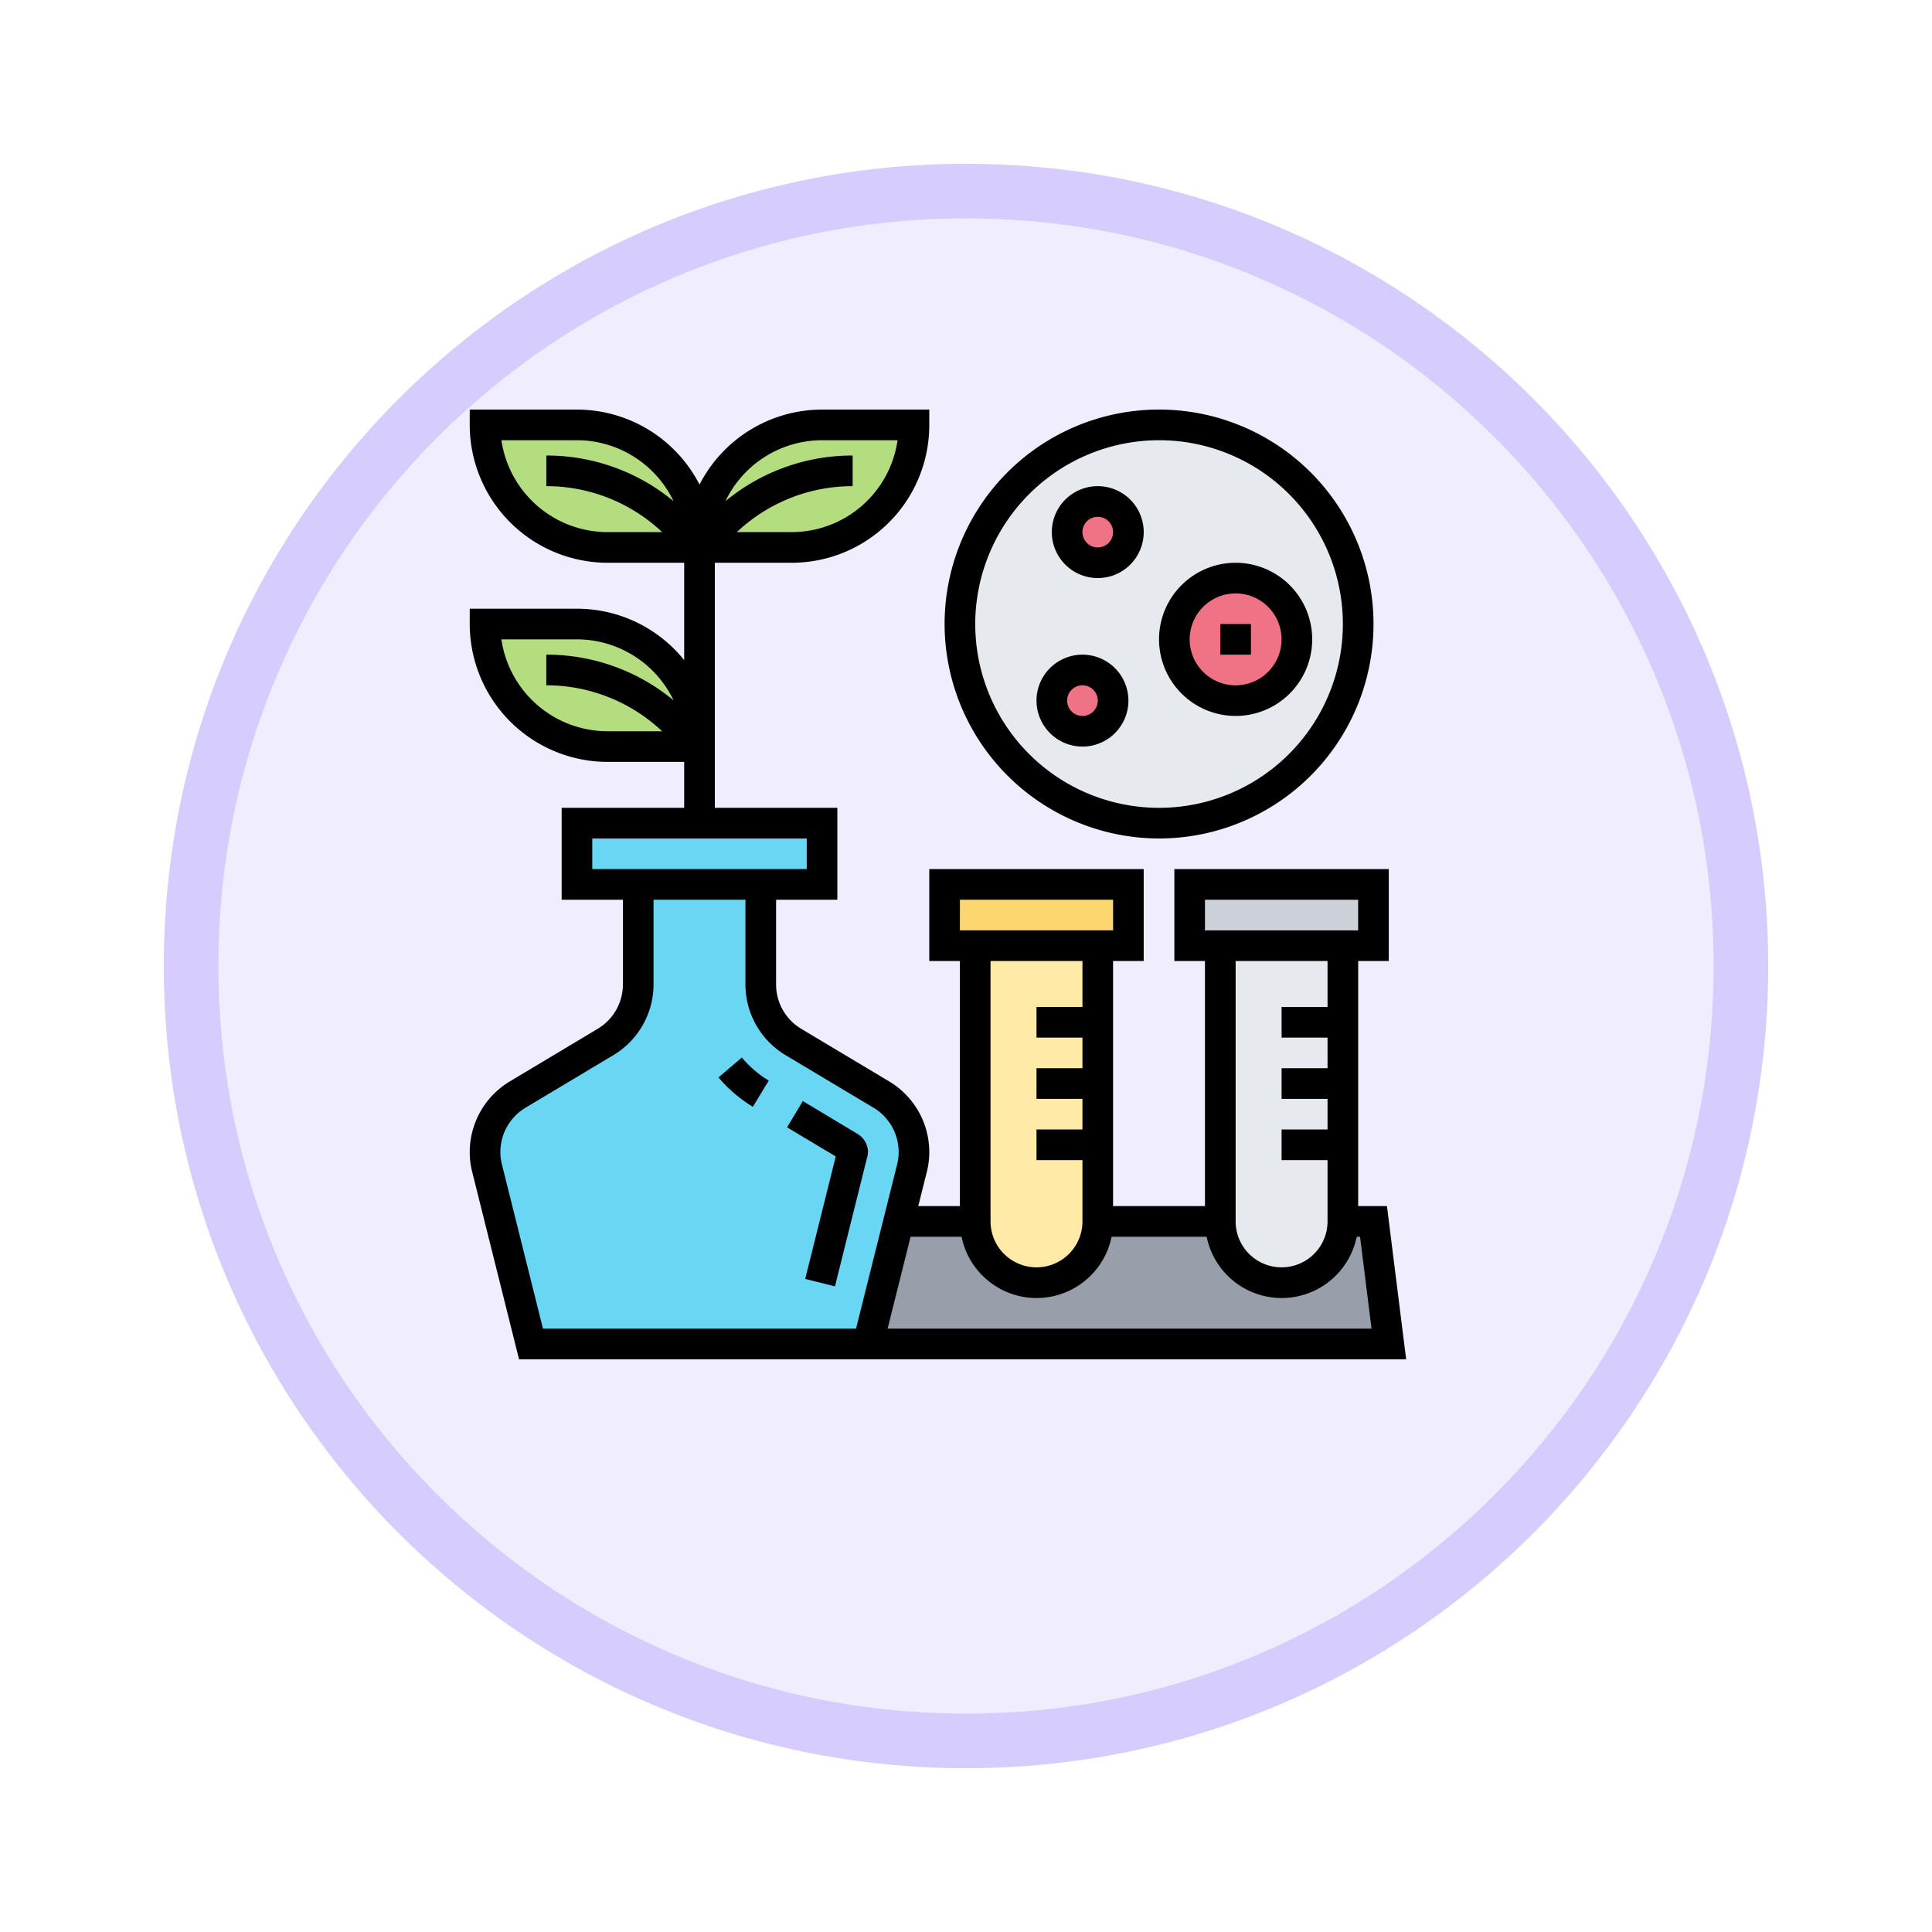 <svg xmlns="http://www.w3.org/2000/svg" xmlns:xlink="http://www.w3.org/1999/xlink" width="106.16" height="106.16" viewBox="0 0 106.16 106.16">
  <defs>
    <filter id="Trazado_982547" x="0" y="0" width="106.16" height="106.16" filterUnits="userSpaceOnUse">
      <feOffset dy="3" input="SourceAlpha"/>
      <feGaussianBlur stdDeviation="3" result="blur"/>
      <feFlood flood-opacity="0.161"/>
      <feComposite operator="in" in2="blur"/>
      <feComposite in="SourceGraphic"/>
    </filter>
  </defs>
  <g id="Grupo_1238601" data-name="Grupo 1238601" transform="translate(-168 -754.543)">
    <g id="Grupo_1237170" data-name="Grupo 1237170" transform="translate(-47 -274.457)">
      <g id="Grupo_1234666" data-name="Grupo 1234666" transform="translate(224 1035)">
        <g id="Grupo_1232498" data-name="Grupo 1232498" transform="translate(0)">
          <g id="Grupo_1230692" data-name="Grupo 1230692">
            <g id="Grupo_1224852" data-name="Grupo 1224852">
              <g id="Grupo_1206130" data-name="Grupo 1206130">
                <g id="Grupo_1203672" data-name="Grupo 1203672">
                  <g id="Grupo_1203344" data-name="Grupo 1203344">
                    <g id="Grupo_1177900" data-name="Grupo 1177900">
                      <g id="Grupo_1172010" data-name="Grupo 1172010">
                        <g id="Grupo_1171046" data-name="Grupo 1171046">
                          <g id="Grupo_1148525" data-name="Grupo 1148525">
                            <g transform="matrix(1, 0, 0, 1, -9, -6)" filter="url(#Trazado_982547)">
                              <g id="Trazado_982547-2" data-name="Trazado 982547" transform="translate(9 6)" fill="#f0edfe">
                                <path d="M 44.08 86.66 C 38.331 86.66 32.755 85.535 27.507 83.315 C 22.436 81.17 17.882 78.1 13.971 74.189 C 10.06 70.278 6.99 65.724 4.846 60.654 C 2.626 55.405 1.5 49.829 1.5 44.08 C 1.5 38.331 2.626 32.755 4.846 27.507 C 6.99 22.436 10.06 17.882 13.971 13.971 C 17.882 10.06 22.436 6.99 27.507 4.846 C 32.755 2.626 38.331 1.5 44.08 1.5 C 49.829 1.5 55.405 2.626 60.654 4.846 C 65.724 6.99 70.278 10.06 74.189 13.971 C 78.1 17.882 81.17 22.436 83.315 27.507 C 85.535 32.755 86.66 38.331 86.66 44.08 C 86.66 49.829 85.535 55.405 83.315 60.654 C 81.17 65.724 78.1 70.278 74.189 74.189 C 70.278 78.1 65.724 81.17 60.654 83.315 C 55.405 85.535 49.829 86.66 44.08 86.66 Z" stroke="none"/>
                                <path d="M 44.08 3 C 38.533 3 33.153 4.086 28.091 6.227 C 23.199 8.296 18.806 11.258 15.032 15.032 C 11.258 18.806 8.296 23.199 6.227 28.091 C 4.086 33.153 3 38.533 3 44.08 C 3 49.627 4.086 55.007 6.227 60.07 C 8.296 64.961 11.258 69.355 15.032 73.128 C 18.806 76.902 23.199 79.864 28.091 81.933 C 33.153 84.075 38.533 85.16 44.08 85.16 C 49.627 85.16 55.007 84.075 60.07 81.933 C 64.961 79.864 69.355 76.902 73.128 73.128 C 76.902 69.355 79.864 64.961 81.933 60.07 C 84.075 55.007 85.16 49.627 85.16 44.08 C 85.16 38.533 84.075 33.153 81.933 28.091 C 79.864 23.199 76.902 18.806 73.128 15.032 C 69.355 11.258 64.961 8.296 60.07 6.227 C 55.007 4.086 49.627 3 44.08 3 M 44.08 0 C 68.425 0 88.16 19.735 88.16 44.08 C 88.16 68.425 68.425 88.16 44.08 88.16 C 19.735 88.16 0 68.425 0 44.08 C 0 19.735 19.735 0 44.08 0 Z" stroke="none" fill="#d6ccfe"/>
                              </g>
                            </g>
                          </g>
                        </g>
                      </g>
                    </g>
                  </g>
                </g>
              </g>
            </g>
          </g>
        </g>
      </g>
    </g>
    <g id="biologico_3_" data-name="biologico (3)" transform="translate(193.811 777.049)">
      <g id="Grupo_1238600" data-name="Grupo 1238600" transform="translate(0.842 0.842)">
        <path id="Trazado_1257795" data-name="Trazado 1257795" d="M126.733,8h5.05a6.724,6.724,0,0,1-6.733,6.733H120A6.732,6.732,0,0,1,126.733,8Zm0,0" transform="translate(-108.216 -8)" fill="#b4dd7f"/>
        <path id="Trazado_1257796" data-name="Trazado 1257796" d="M13.05,8a6.732,6.732,0,0,1,6.733,6.733h-5.05A6.732,6.732,0,0,1,8,8Zm0,0" transform="translate(-8 -8)" fill="#b4dd7f"/>
        <path id="Trazado_1257797" data-name="Trazado 1257797" d="M13.05,112a6.732,6.732,0,0,1,6.733,6.733h-5.05A6.732,6.732,0,0,1,8,112Zm0,0" transform="translate(-8 -101.058)" fill="#b4dd7f"/>
      </g>
      <path id="Trazado_1257798" data-name="Trazado 1257798" d="M31.567,262.7a3.555,3.555,0,0,1-.109.892l-.732,2.929-1.683,6.734H10.525l-2.416-9.663A3.555,3.555,0,0,1,8,262.7a3.672,3.672,0,0,1,1.776-3.139l4.865-2.912a3.672,3.672,0,0,0,1.776-3.139V248H23.15v5.5a3.672,3.672,0,0,0,1.776,3.139l4.865,2.912a3.672,3.672,0,0,1,1.776,3.139Zm0,0" transform="translate(-7.158 -221.908)" fill="#69d6f4"/>
      <path id="Trazado_1257799" data-name="Trazado 1257799" d="M69.467,216v3.367H56V216Zm0,0" transform="translate(-50.108 -193.275)" fill="#69d6f4"/>
      <path id="Trazado_1257800" data-name="Trazado 1257800" d="M235.776,424l.842,6.733H208L209.683,424h4.208a3.367,3.367,0,0,0,6.733,0h6.733a3.367,3.367,0,0,0,6.733,0Zm0,0" transform="translate(-186.116 -379.391)" fill="#969faa"/>
      <path id="Trazado_1257801" data-name="Trazado 1257801" d="M270.733,284.208V295.15a3.367,3.367,0,1,1-6.733,0V280h6.733Zm0,0" transform="translate(-236.224 -250.541)" fill="#ffeaa7"/>
      <path id="Trazado_1257802" data-name="Trazado 1257802" d="M398.734,290.942v4.208a3.367,3.367,0,1,1-6.733,0V280h6.733Zm0,0" transform="translate(-350.757 -250.541)" fill="#e6e9ed"/>
      <path id="Trazado_1257803" data-name="Trazado 1257803" d="M386.1,248v3.367H376V248Zm0,0" transform="translate(-336.44 -221.908)" fill="#ccd1d9"/>
      <path id="Trazado_1257804" data-name="Trazado 1257804" d="M258.1,248v3.367H248V248Zm0,0" transform="translate(-221.907 -221.908)" fill="#fcd770"/>
      <path id="Trazado_1257805" data-name="Trazado 1257805" d="M266.942,8A10.942,10.942,0,1,1,256,18.942,10.941,10.941,0,0,1,266.942,8Zm0,0" transform="translate(-229.066 -7.158)" fill="#e6e9ed"/>
      <path id="Trazado_1257806" data-name="Trazado 1257806" d="M307.367,137.683A1.683,1.683,0,1,1,305.683,136,1.684,1.684,0,0,1,307.367,137.683Zm0,0" transform="translate(-272.016 -121.691)" fill="#ef7385"/>
      <path id="Trazado_1257807" data-name="Trazado 1257807" d="M374.733,91.367A3.367,3.367,0,1,1,371.367,88,3.367,3.367,0,0,1,374.733,91.367Zm0,0" transform="translate(-329.282 -78.742)" fill="#ef7385"/>
      <path id="Trazado_1257808" data-name="Trazado 1257808" d="M315.367,49.683A1.683,1.683,0,1,1,313.683,48,1.683,1.683,0,0,1,315.367,49.683Zm0,0" transform="translate(-279.174 -42.95)" fill="#ef7385"/>
      <path id="Trazado_1257809" data-name="Trazado 1257809" d="M50.4,43.767H48.818V30.3H50.5V25.25H38.718V30.3H40.4V43.767h-5.05V30.3h1.683V25.25H25.251V30.3h1.683V43.767H24.646l.47-1.878a4.4,4.4,0,0,0,.136-1.1,4.534,4.534,0,0,0-2.186-3.862L18.2,34.016A2.84,2.84,0,0,1,16.834,31.6V26.934H20.2v-5.05H13.468V8.417h4.208A7.564,7.564,0,0,0,25.251.842V0H19.359a7.577,7.577,0,0,0-6.733,4.121A7.577,7.577,0,0,0,5.892,0H0V.842A7.584,7.584,0,0,0,7.576,8.417h4.208v5.35a7.56,7.56,0,0,0-5.892-2.825H0v.842a7.584,7.584,0,0,0,7.575,7.575h4.208v2.525H5.051v5.05H8.417V31.6A2.84,2.84,0,0,1,7.05,34.014L2.184,36.927A4.535,4.535,0,0,0,0,40.788a4.369,4.369,0,0,0,.135,1.1l2.575,10.3H51.455ZM19.359,1.683h4.15a5.883,5.883,0,0,1-5.833,5.05h-3a9.255,9.255,0,0,1,6.364-2.525V2.525A10.921,10.921,0,0,0,14.05,5.034a5.9,5.9,0,0,1,5.309-3.351Zm-17.616,0H5.892A5.9,5.9,0,0,1,11.2,5.034,10.921,10.921,0,0,0,4.209,2.525V4.208a9.255,9.255,0,0,1,6.364,2.525h-3a5.9,5.9,0,0,1-5.832-5.05Zm0,10.942H5.892A5.9,5.9,0,0,1,11.2,15.976a10.921,10.921,0,0,0-6.993-2.509V15.15a9.255,9.255,0,0,1,6.364,2.525h-3a5.9,5.9,0,0,1-5.832-5.05ZM40.4,26.934h8.417v1.683H40.4ZM47.135,30.3v2.525H44.61v1.683h2.525v1.683H44.61v1.683h2.525v1.683H44.61v1.683h2.525v3.367a2.525,2.525,0,1,1-5.05,0V30.3Zm-20.2-3.367h8.417v1.683H26.934ZM33.668,30.3v2.525H31.143v1.683h2.525v1.683H31.143v1.683h2.525v1.683H31.143v1.683h2.525v3.367a2.525,2.525,0,1,1-5.05,0V30.3ZM6.734,25.25V23.567H18.518V25.25ZM4.024,50.5l-2.257-9.03a2.683,2.683,0,0,1-.083-.683,2.84,2.84,0,0,1,1.367-2.417l4.866-2.913A4.535,4.535,0,0,0,10.1,31.6V26.934h5.05V31.6a4.534,4.534,0,0,0,2.186,3.862L22.2,38.369a2.84,2.84,0,0,1,1.369,2.419,2.712,2.712,0,0,1-.084.688L21.227,50.5Zm18.938,0,1.263-5.05h2.8a4.207,4.207,0,0,0,8.245,0h5.222a4.207,4.207,0,0,0,8.245,0h.184l.631,5.05Zm0,0" transform="translate(0 0)"/>
      <path id="Trazado_1257810" data-name="Trazado 1257810" d="M169.623,362.963l-3.03-1.818-.866,1.443,2.675,1.6-1.678,6.73,1.634.408,1.793-7.188.024-.2A1.183,1.183,0,0,0,169.623,362.963Zm0,0" transform="translate(-148.29 -323.149)"/>
      <path id="Trazado_1257811" data-name="Trazado 1257811" d="M131.193,338.414l-1.282,1.092a7.764,7.764,0,0,0,1.889,1.614l.871-1.44A6.039,6.039,0,0,1,131.193,338.414Zm0,0" transform="translate(-116.242 -302.809)"/>
      <path id="Trazado_1257812" data-name="Trazado 1257812" d="M259.784,23.567A11.784,11.784,0,1,0,248,11.784,11.8,11.8,0,0,0,259.784,23.567Zm0-21.884a10.1,10.1,0,1,1-10.1,10.1A10.111,10.111,0,0,1,259.784,1.683Zm0,0" transform="translate(-221.907 0)"/>
      <path id="Trazado_1257813" data-name="Trazado 1257813" d="M364.208,88.417A4.208,4.208,0,1,0,360,84.208,4.213,4.213,0,0,0,364.208,88.417Zm0-6.733a2.525,2.525,0,1,1-2.525,2.525A2.528,2.528,0,0,1,364.208,81.683Zm0,0" transform="translate(-322.124 -71.583)"/>
      <path id="Trazado_1257814" data-name="Trazado 1257814" d="M306.525,45.05A2.525,2.525,0,1,0,304,42.525,2.528,2.528,0,0,0,306.525,45.05Zm0-3.367a.842.842,0,1,1-.842.842A.843.843,0,0,1,306.525,41.683Zm0,0" transform="translate(-272.016 -35.792)"/>
      <path id="Trazado_1257815" data-name="Trazado 1257815" d="M298.525,133.05A2.525,2.525,0,1,0,296,130.525,2.528,2.528,0,0,0,298.525,133.05Zm0-3.367a.842.842,0,1,1-.842.842A.843.843,0,0,1,298.525,129.683Zm0,0" transform="translate(-264.857 -114.533)"/>
      <path id="Trazado_1257816" data-name="Trazado 1257816" d="M392,112h1.683v1.683H392Zm0,0" transform="translate(-350.757 -100.217)"/>
    </g>
  </g>
</svg>
